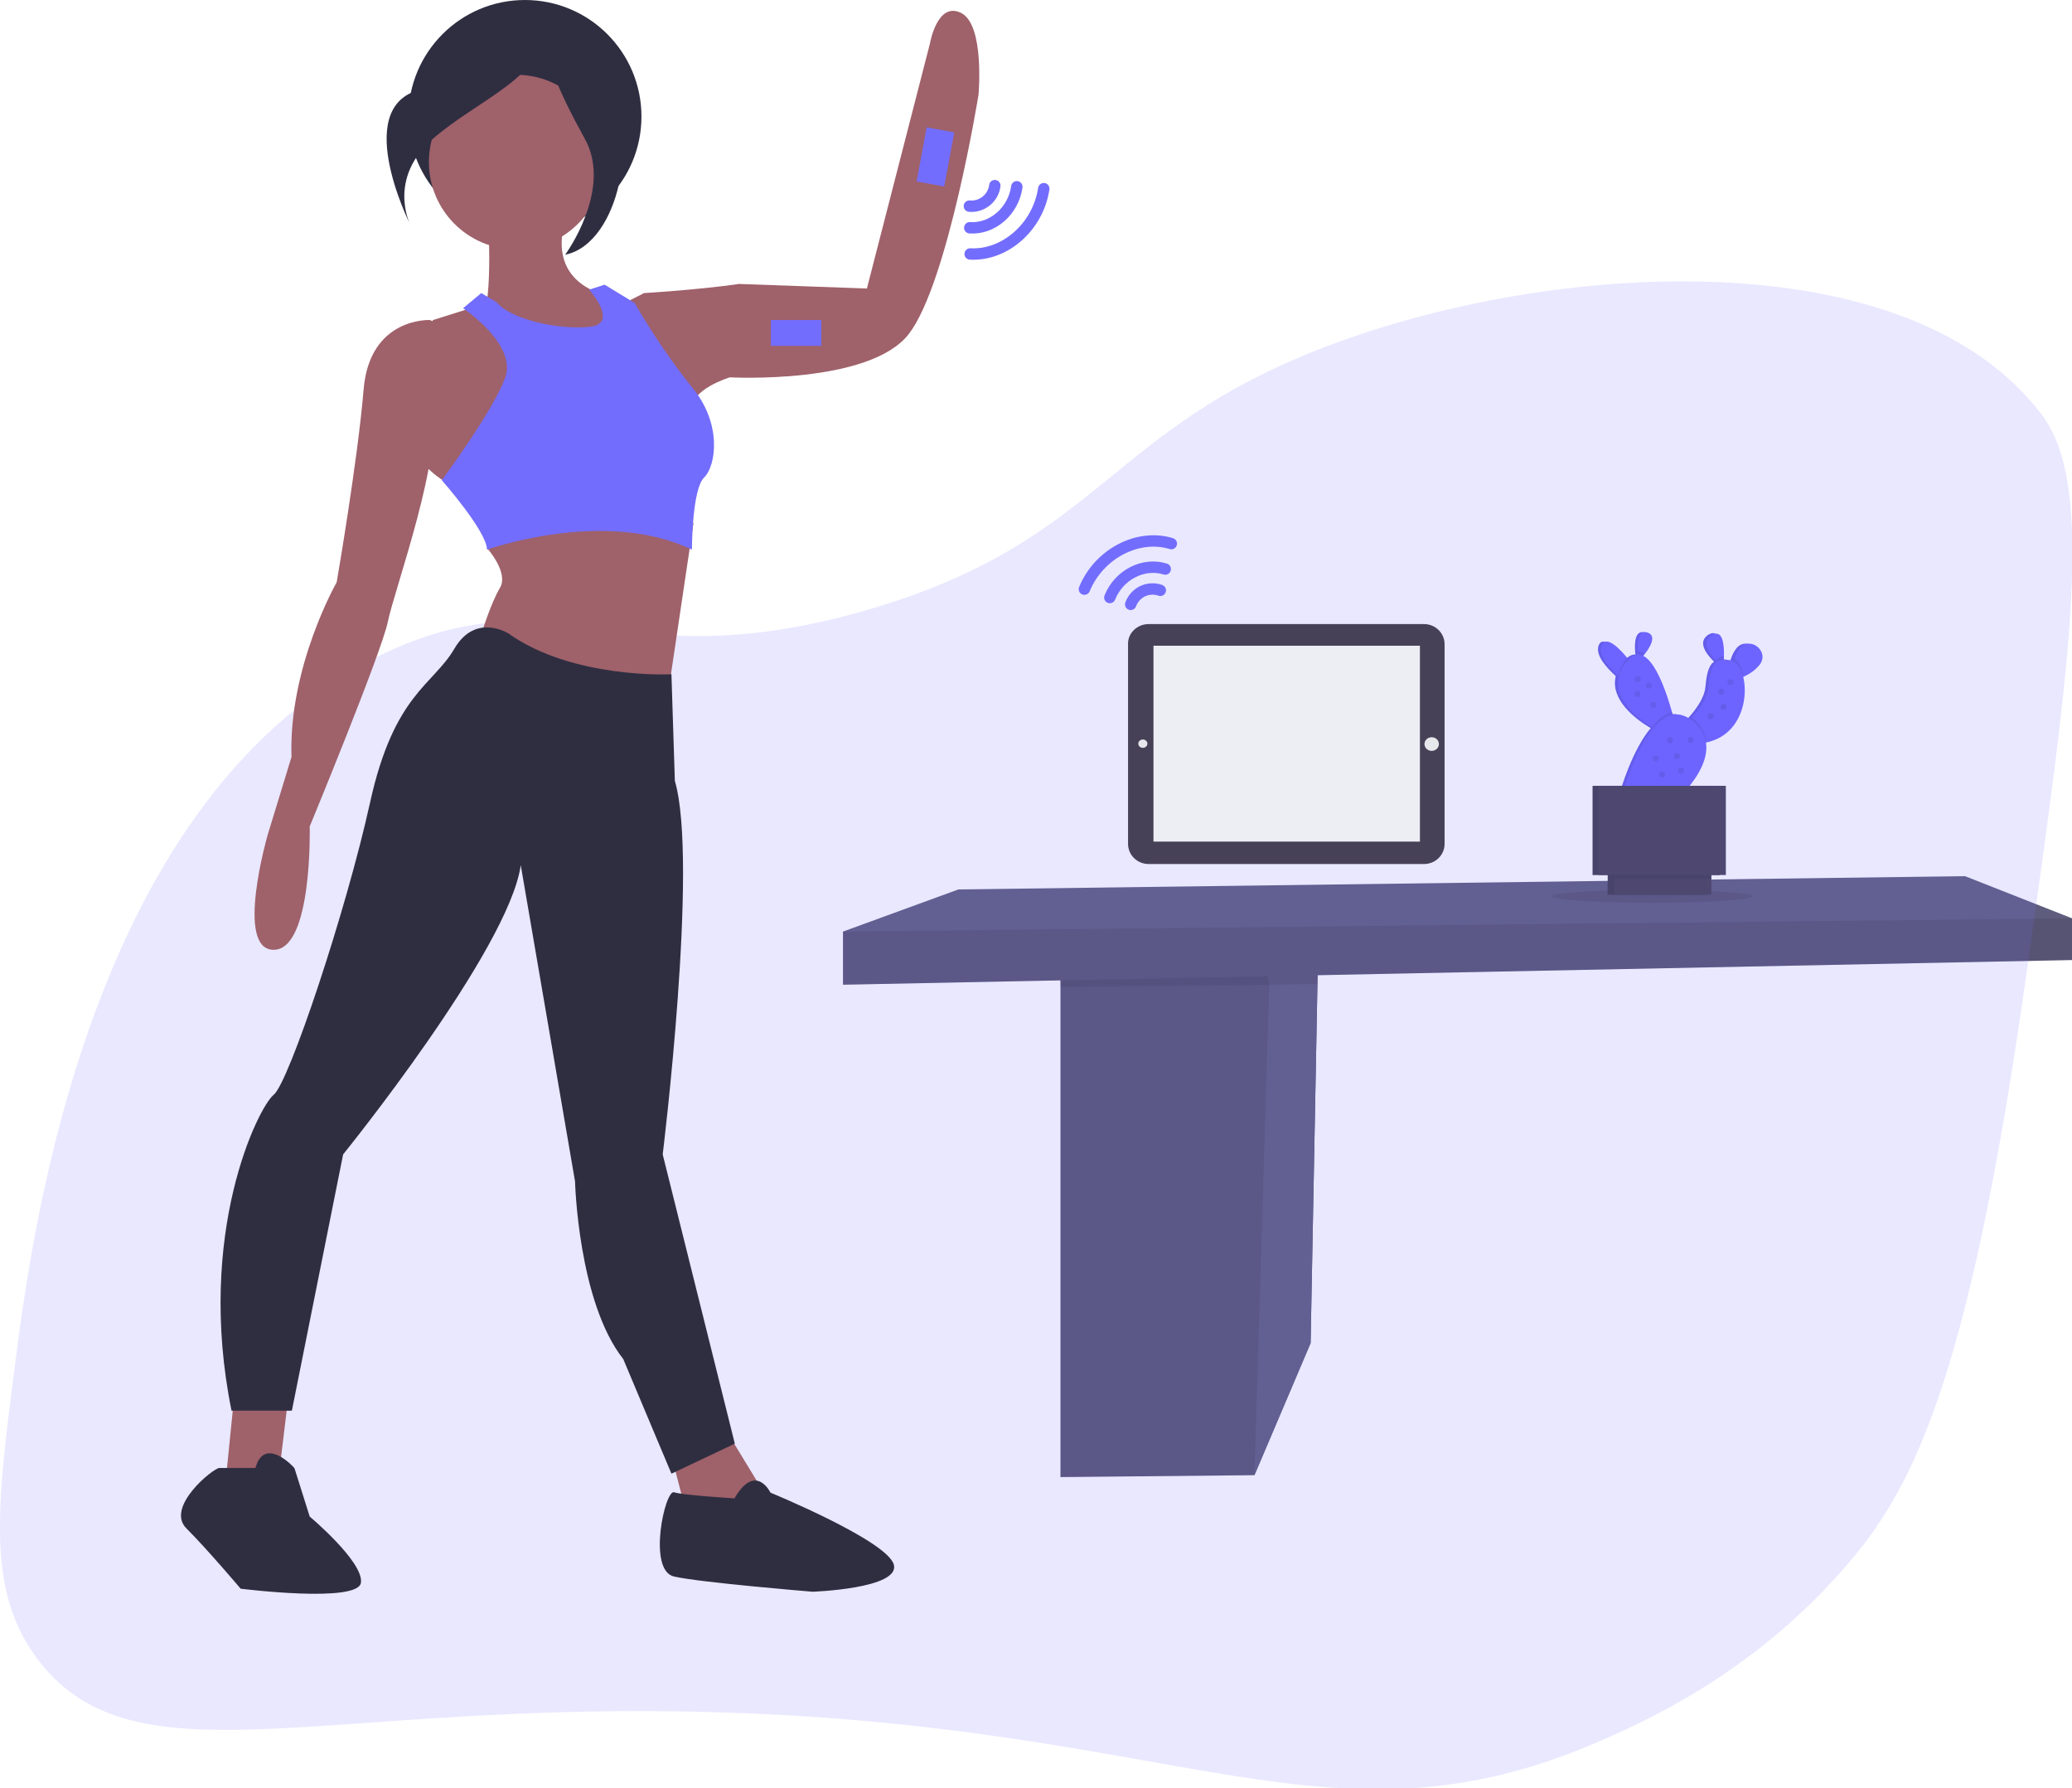 <?xml version="1.0" encoding="utf-8"?>
<!-- Generator: Adobe Illustrator 24.0.0, SVG Export Plug-In . SVG Version: 6.00 Build 0)  -->
<svg version="1.1" xmlns="http://www.w3.org/2000/svg" xmlns:xlink="http://www.w3.org/1999/xlink" x="0px" y="0px"
	 viewBox="0 0 545.9 471" style="enable-background:new 0 0 545.9 471;" xml:space="preserve">
<style type="text/css">
	.st0{fill:#5F5D7E;}
	.st1{opacity:0.1;enable-background:new    ;}
	.st2{fill:#6C63FF;}
	.st3{fill:#474157;}
	.st4{opacity:0.16;fill:#736DFD;}
	.st5{fill:#2F2E41;}
	.st6{fill:#9F616A;}
	.st7{fill:#736DFD;}
	.st8{fill:none;stroke:#736DFD;stroke-width:3;stroke-linecap:round;stroke-miterlimit:10;}
	.st9{fill:#EDEDF4;}
	.st10{fill:#E6E8EC;}
	.st11{opacity:0.1;}
</style>
<g id="Layer_3">
	<polygon class="st0" points="347.3,247.5 347.1,259.2 345.3,353.8 330.5,388.6 279.4,389.1 279.4,252.9 332.7,248.7 	"/>
	<polygon class="st1" points="347.3,247.5 347.1,259.2 345.3,353.8 330.5,388.6 279.4,389.1 279.4,252.9 332.7,248.7 	"/>
	<polygon class="st0" points="347.3,247.5 347.1,259.2 345.3,353.8 330.5,388.6 334.4,259.4 334.4,259.4 332.7,248.7 	"/>
	<polygon class="st1" points="332.7,248.7 347.3,247.5 347.1,259.2 334.4,259.4 279.4,260 279.4,252.9 	"/>
	<polygon class="st0" points="545.9,241.9 545.9,252.9 222.1,259.4 222.1,245.4 252.5,234.3 517.7,230.8 	"/>
	<polygon class="st1" points="545.9,241.9 545.9,252.9 222.1,259.4 222.1,245.4 	"/>
	<ellipse class="st1" cx="435.3" cy="236.1" rx="26.4" ry="1.7"/>
	<path class="st2" d="M457.4,170.9c-0.6,0.8-1,1.6-1.3,2.5c-0.1,0.2-0.2,0.5-0.2,0.7c-0.1-0.1-0.3-0.1-0.5-0.2
		c-0.7-0.2-1.4-0.2-2.1-0.2c0-0.3,0-0.6,0-0.9c0.1-3.1-0.3-7.4-3.2-5.6c-2.8,1.8-0.8,4.7,1,6.6l0.5,0.5c-1.7,1.2-2,3.9-2.3,6.8
		c-0.3,2.9-2.7,6-4.3,7.8c-0.2,0.2-0.3,0.3-0.5,0.5c-1.3-1.1-3-1.5-4.7-1.2c-0.1-0.3-0.1-0.5-0.2-0.8c-1.3-4.7-4-12.9-7.5-14.7
		l0.5-0.6c1.5-1.9,3.1-4.8,0.7-5.5s-2.7,2.5-2.5,4.9c0,0.3,0,0.6,0.1,0.9c-1,0-1.9,0.5-2.6,1.3l-0.4-0.4c-2-2.3-5.6-6.1-6.7-3.3
		c-1,2.6,2.2,6,4.4,8l0.1,0.1c-1.5,6.2,5.1,11.2,8.7,13.4l0.5,0.3c-4.9,5.8-8,16.6-8,16.6l13.8,2.5c0,0,9.1-7.9,8-15.3h0.1
		c9.1-1.8,11.2-11.6,9.8-17.3l0.2-0.1c1.7-0.7,3.1-1.8,4.2-3.2C465.4,171.4,460,167.4,457.4,170.9z"/>
	<path class="st1" d="M457.4,170.9c-0.6,0.8-1,1.6-1.3,2.5c-0.1,0.2-0.2,0.5-0.2,0.7c-0.1-0.1-0.3-0.1-0.5-0.2
		c-0.7-0.2-1.4-0.2-2.1-0.2c0-0.3,0-0.6,0-0.9c0.1-3.1-0.3-7.4-3.2-5.6c-2.8,1.8-0.8,4.7,1,6.6l0.5,0.5c-1.7,1.2-2,3.9-2.3,6.8
		c-0.3,2.9-2.7,6-4.3,7.8c-0.2,0.2-0.3,0.3-0.5,0.5c-1.3-1.1-3-1.5-4.7-1.2c-0.1-0.3-0.1-0.5-0.2-0.8c-1.3-4.7-4-12.9-7.5-14.7
		l0.5-0.6c1.5-1.9,3.1-4.8,0.7-5.5s-2.7,2.5-2.5,4.9c0,0.3,0,0.6,0.1,0.9c-1,0-1.9,0.5-2.6,1.3l-0.4-0.4c-2-2.3-5.6-6.1-6.7-3.3
		c-1,2.6,2.2,6,4.4,8l0.1,0.1c-1.5,6.2,5.1,11.2,8.7,13.4l0.5,0.3c-4.9,5.8-8,16.6-8,16.6l13.8,2.5c0,0,9.1-7.9,8-15.3h0.1
		c9.1-1.8,11.2-11.6,9.8-17.3l0.2-0.1c1.7-0.7,3.1-1.8,4.2-3.2C465.4,171.4,460,167.4,457.4,170.9z"/>
	<path class="st2" d="M430,174.9l-1.6,4.7c0,0-0.9-0.6-2-1.6c-2.3-2-5.5-5.4-4.4-8c1.1-2.8,4.8,0.9,6.7,3.3
		C429.5,174.2,430,174.9,430,174.9z"/>
	<path class="st2" d="M433.4,172.2c-0.5,0.6-1,1.3-1.6,1.8c-0.1-0.8-0.2-1.6-0.3-2.5c-0.1-2.4,0.1-5.6,2.5-4.9
		C436.5,167.4,434.9,170.3,433.4,172.2z"/>
	<path class="st2" d="M454.2,172.9c0,1.6-0.2,2.8-0.2,2.8c-0.7-0.6-1.4-1.1-2-1.8c-1.8-1.9-3.8-4.8-1-6.6
		C453.9,165.6,454.3,169.9,454.2,172.9z"/>
	<path class="st2" d="M463.7,175c-1.1,1.4-2.6,2.5-4.2,3.2c-0.5,0.2-0.9,0.4-1.4,0.5l-1.9-2.7c0.2-0.9,0.5-1.7,0.8-2.6
		c0.3-0.9,0.8-1.7,1.3-2.5C460.9,167.4,466.2,171.4,463.7,175z"/>
	<path class="st1" d="M428.7,173.2c0.8,0.9,1.3,1.7,1.3,1.7l-1.6,4.7c0,0-0.9-0.6-2-1.6c0.3-1.5,0.9-2.9,1.8-4.1
		C428.4,173.6,428.5,173.4,428.7,173.2z"/>
	<path class="st1" d="M433.4,172.2c-0.5,0.6-1,1.3-1.6,1.8c-0.1-0.8-0.2-1.6-0.3-2.5C432.2,171.6,432.9,171.8,433.4,172.2z"/>
	<path class="st2" d="M441.3,190.9l-4,1.8c0,0-0.9-0.4-2.1-1.2c-4.2-2.6-12.7-9.1-7-16.8c5.7-7.7,10.4,6.1,12.3,12.8
		C441,189.5,441.3,190.9,441.3,190.9z"/>
	<path class="st1" d="M452,173.9c0.6-0.6,1.4-1,2.2-1c0,1.6-0.2,2.8-0.2,2.8C453.3,175.2,452.6,174.6,452,173.9z"/>
	<path class="st1" d="M459.4,178.2c-0.5,0.2-0.9,0.4-1.4,0.5l-1.9-2.7c0.2-0.9,0.5-1.7,0.8-2.6C458.1,174.1,459,175.9,459.4,178.2z"
		/>
	<path class="st2" d="M449.5,195.6l-0.7,0.1c-13.4,2-4.4-5.2-4.4-5.2s0.6-0.6,1.4-1.5c1.6-1.8,4.1-4.9,4.3-7.8
		c0.4-4.3,0.9-8.4,6-7.2C461.3,175.2,462.2,193,449.5,195.6z"/>
	<rect x="423.6" y="229" class="st3" width="25.6" height="6.7"/>
	<rect x="419.6" y="207" class="st3" width="33.5" height="23.5"/>
	<rect x="423.4" y="229" class="st1" width="25.6" height="6.7"/>
	<rect x="419.5" y="207.1" class="st1" width="33.5" height="23.5"/>
	<rect x="425.3" y="229" class="st3" width="25.6" height="6.7"/>
	<path class="st1" d="M440.5,187.5c0.6,2,0.9,3.4,0.9,3.4l-4,1.8c0,0-0.9-0.4-2.1-1.2C436.8,189.5,438.5,188,440.5,187.5z"/>
	<path class="st1" d="M449.5,195.6l-0.7,0.1c-13.4,2-4.4-5.2-4.4-5.2s0.6-0.6,1.4-1.5C448.3,191,449.4,193.3,449.5,195.6z"/>
	<path class="st2" d="M427.7,208.4c0,0,7.5-26.9,18.1-18.6c10.5,8.3-4.3,21.1-4.3,21.1L427.7,208.4z"/>
	<circle class="st1" cx="431.5" cy="178.9" r="0.8"/>
	<circle class="st1" cx="431.4" cy="182.8" r="0.8"/>
	<circle class="st1" cx="455.9" cy="179.7" r="0.8"/>
	<circle class="st1" cx="436.2" cy="199.8" r="0.8"/>
	<circle class="st1" cx="454.1" cy="186.2" r="0.8"/>
	<circle class="st1" cx="445.4" cy="194.9" r="0.8"/>
	<circle class="st1" cx="434.4" cy="180.6" r="0.8"/>
	<circle class="st1" cx="453.5" cy="182.2" r="0.8"/>
	<circle class="st1" cx="450.7" cy="188.7" r="0.8"/>
	<circle class="st1" cx="441.8" cy="199.2" r="0.8"/>
	<circle class="st1" cx="440" cy="195" r="0.8"/>
	<circle class="st1" cx="435.6" cy="185.7" r="0.8"/>
	<rect x="425.3" y="229" class="st1" width="25.6" height="2.5"/>
	<rect x="421.2" y="207" class="st3" width="33.5" height="23.5"/>
	<circle class="st1" cx="442.9" cy="203" r="0.8"/>
	<circle class="st1" cx="437.9" cy="204" r="0.8"/>
</g>
<g id="Layer_4">
	<path class="st4" d="M3.9,359.9c4.4-34.2,19.3-151.8,98.2-188.2c45.3-20.9,60.9,8.3,127.3-11.3c60.9-18,61.9-46.9,119.7-69
		c59.5-22.8,153.6-28.7,188.8,17.8c14,18.4,8.1,62.3-4.3,149.4c-15.3,107.6-30.4,134.8-48,154.8c-24.3,27.7-52.1,40-64.2,45.3
		c-70.9,30.7-107.9-3.7-230.8-7.6C85,447.7,36,470.6,10.3,437.6C-3.7,419.5-0.9,397.2,3.9,359.9z"/>
</g>
<g id="f6ab8ba1-7e68-4bec-bb42-3789208a6270">
	<circle class="st5" cx="138.3" cy="30.7" r="30.7"/>
	<path class="st6" d="M128.5,53.4c0,0,1.6,28.6-1.6,28.6c-3.2,0,19.8,13.5,19.8,13.5l14.3-7.9V78c0,0-19-2.4-11.1-23
		S128.5,53.4,128.5,53.4z"/>
	<polygon class="st6" points="61.8,366.9 59.4,390.7 67.3,393.1 73.7,386.7 76.1,366.9 	"/>
	<polygon class="st6" points="176.1,380.4 180,395.4 191.1,402.6 203.1,396.2 189.6,374 	"/>
	<circle class="st6" cx="136" cy="42.7" r="23"/>
	<path class="st6" d="M122.1,128.8l-5.6-2.4c0,0-9.5-5.6-10.3-16.7s7.9-25.4,7.9-25.4l12.7-4l14.9,12.1l0.2,19.6L122.1,128.8z"/>
	<path class="st6" d="M116.5,85.9l-3.2-1.6c0,0-15.9-0.8-17.5,18.3s-7.1,50.8-7.1,50.8s-12.7,22.2-11.9,46L70.5,220
		c0,0-8.7,30.2,1.6,30.2s9.5-32.5,9.5-32.5s19-46,20.6-54s15.1-45.2,11.1-55.6S116.5,85.9,116.5,85.9z"/>
	<path class="st6" d="M128.5,135.9v8.7c0,0,5.6,6.3,3.2,10.3s-4.8,11.9-4.8,11.9l11.1,17.5l37.3,3.2l7.4-49.7L128.5,135.9z"/>
	<path class="st6" d="M163.4,80.4l6.3-3.2c0,0,13.9-0.8,25-2.4l33.7,1.2l16.6-64.5c0,0,1.9-11.2,8.2-8.1s4.6,21.6,4.6,21.6
		s-8,49.4-18.3,62.9c-10.3,13.5-47.2,11.5-47.2,11.5s-10.7,3.2-9.9,8.7S163.4,80.4,163.4,80.4z"/>
	<path class="st5" d="M134,166.9c0,0-8.7-5.6-14.3,4s-15.9,11.9-22.2,40.5s-21.4,73.8-25.4,77S51.5,324.8,61,371.6h15.9l13.5-67.5
		c0,0,43.7-54,46.8-76.2l14.3,83.3c0,0,0.8,31.7,12.7,46.8l12.7,30.2l16.7-7.9l-19-76.2c0,0,9.5-77,3.2-98.4l-0.9-28.1
		C176.7,177.7,150.7,178.8,134,166.9z"/>
	<path class="st5" d="M67.3,386.7h-9.5c-1.6,0-14.3,10.3-8.7,15.9s14.3,15.9,14.3,15.9s31,3.9,31.7-1.6s-13.5-17.4-13.5-17.4
		l-4-12.7C77.7,386.7,69.7,378,67.3,386.7z"/>
	<path class="st5" d="M193.5,394.7c0,0-13.5-0.8-15.9-1.6s-7.1,20.6,0,22.2s36.5,4,36.5,4s23-0.8,21.4-7.1s-32.5-19-32.5-19
		S199.1,385.1,193.5,394.7z"/>
	<path class="st7" d="M130.8,79.6l-4-2.4l-4.8,4c0,0,14.3,9.5,11.1,18.3s-16.7,27-16.7,27s11.9,13.5,11.9,18.3c0,0,31-11.1,54,0
		c0,0,0-15.9,3.2-19s4.8-14.3-3.2-23.8c-5.6-7-10.6-14.4-15.1-22.2l-7.9-4.8l-4.1,1.3c0,0,8.1,9,0.1,9.8S134.8,84.3,130.8,79.6z"/>
	<path class="st5" d="M143.6,6.9c0,0-10.4,13.4-31.2,16.4S108,59,108,59s-5.9-11.9,5.9-22.3S143.6,20.3,143.6,6.9z"/>
	<path class="st5" d="M144.4,6.1c0,0,5.9,20.8,14.9,23.8s4.5,34.2-10.4,37.2c0,0,12.6-17.1,5.2-30.5S142.2,12.8,144.4,6.1z"/>
	<rect x="203.1" y="84.3" class="st7" width="13.3" height="6.8"/>
	
		<rect x="242.8" y="34.2" transform="matrix(0.983 0.182 -0.182 0.983 11.693 -44.272)" class="st7" width="7.4" height="14.5"/>
	<path class="st8" d="M255.4,54.3c3.3,0.3,6.3-2.1,6.7-5.4"/>
	<path class="st8" d="M255.5,60c6,0.4,11.5-4.4,12.4-10.8"/>
	<path class="st8" d="M255.6,66.9c9.2,0.5,17.9-7.2,19.4-17.2"/>
</g>
<g id="tablet">
	<path class="st3" d="M302.6,164.4h72.6c3,0,5.4,2.4,5.4,5.3v52.6c0,2.9-2.4,5.3-5.4,5.3h-72.6c-3,0-5.4-2.4-5.4-5.3v-52.6
		C297.1,166.8,299.6,164.4,302.6,164.4z"/>
	<rect x="303.9" y="170.1" class="st9" width="70.2" height="51.6"/>
	<ellipse class="st10" cx="301.1" cy="195.9" rx="1.2" ry="1.1"/>
	<ellipse class="st10" cx="377.2" cy="196" rx="1.9" ry="1.8"/>
	<path class="st1" d="M376.8,184.5l-0.9,0.2c0.2-0.1,0.5-0.2,0.7-0.2L376.8,184.5z"/>
	<g class="st11">
		<path d="M375.5,184.2c0.4-0.1,0.8-0.1,1.2-0.1c-0.6,0-1.1,0-1.7,0.1L375.5,184.2z"/>
	</g>
	<path class="st8" d="M305.7,155.5c-3.2-1.1-6.6,0.5-7.8,3.7"/>
	<path class="st8" d="M307,149.9c-5.7-1.8-12.2,1.5-14.6,7.5"/>
	<path class="st8" d="M308.6,143.2c-8.8-2.7-19.1,2.7-22.9,12"/>
</g>
</svg>
